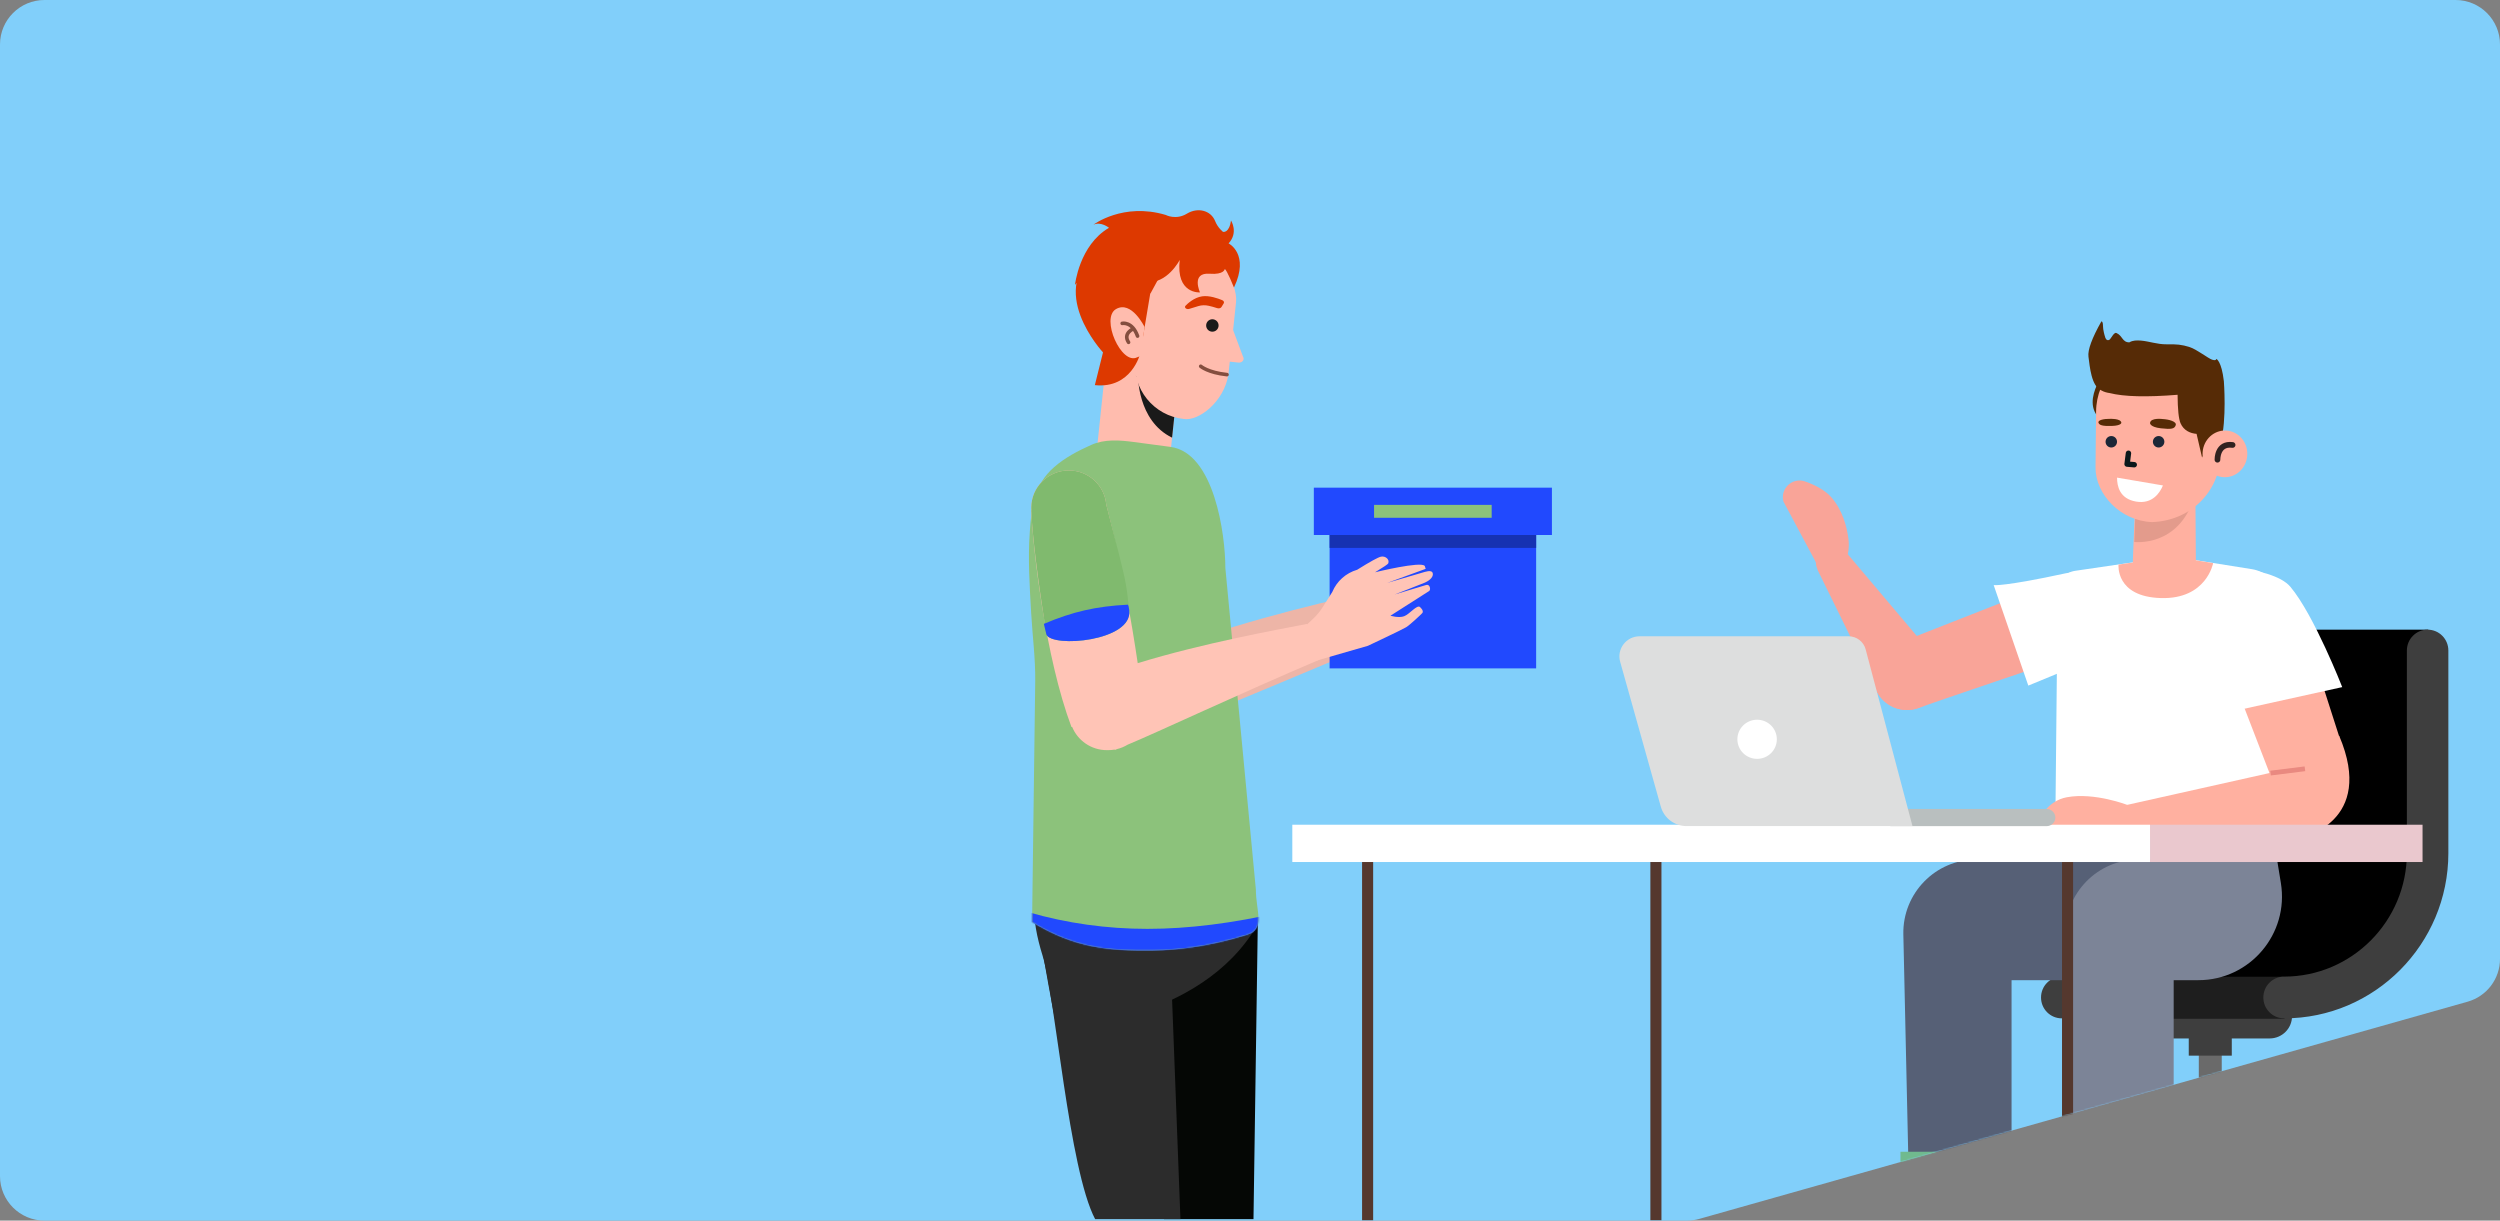 <svg xmlns="http://www.w3.org/2000/svg" xmlns:xlink="http://www.w3.org/1999/xlink" width="1743" height="851" viewBox="0 0 1743 851">
    <rect x="0" y="0" width="1743" height="851" fill="#808080" stroke="none"/>
    <defs>
        <path id="5y6mgpinea" d="M31 0h1681c17.12 0 31 13.88 31 31v637.548c0 13.873-9.217 26.058-22.567 29.831l-535.77 151.452c-2.744.776-5.582 1.169-8.433 1.169H31c-17.12 0-31-13.88-31-31V31C0 13.88 13.88 0 31 0z"/>
        <path id="0nvkxlrixc" d="M2.406 313.145c0 14.598-6.74 27.462 5.955 31.425 3.375 1.054 6.78 2.046 10.208 2.962 17.961 4.832 36.655 7.794 55.519 8.056 31.08.43 55.01-1.78 84.345-19.815l-2.198-167.885c-.194-15.796 1.922-31.623 2.822-47.42 1.07-18.772 2.323-37.85.98-56.58-1.293-17.69-2.777-32.849-16.966-45.302-7.593-6.663-16.705-11.38-25.875-15.495-9.3-4.176-19.88-3.331-29.753-2.015l-25.49 3.397C31.464 8.54 23.686 65.396 23.686 88.877L2.406 313.145z"/>
    </defs>
    <g fill="none" fill-rule="evenodd">
        <g>
            <g transform="translate(-88 -168) translate(88 168)">
                <mask id="0yl5asay7b" fill="#fff">
                    <use xlink:href="#5y6mgpinea"/>
                </mask>
                <use fill="#81CFFA" xlink:href="#5y6mgpinea"/>
                <g mask="url(#0yl5asay7b)">
                    <g>
                        <path fill="#6A6A6A" d="M816 649L832 649 832 592 816 592z" transform="translate(717 138) matrix(-1 0 0 1 1648 0)"/>
                        <path fill="#3E3E3E" d="M865.402 586h-83.803c-8.615 0-15.599-6.94-15.599-15.5 0-8.56 6.984-15.5 15.599-15.5h83.803c8.615 0 15.598 6.94 15.598 15.5 0 8.56-6.983 15.5-15.598 15.5" transform="translate(717 138) matrix(-1 0 0 1 1647 0)"/>
                        <path fill="#3E3E3E" d="M809 598L839 598 839 578 809 578z" transform="translate(717 138) matrix(-1 0 0 1 1648 0)"/>
                        <path fill="#1C2E34" d="M809 729L839 729 839 640 809 640z" transform="translate(717 138) matrix(-1 0 0 1 1648 0)"/>
                        <path fill="#3E3E3E" d="M820.536 572C757.38 572 706 520.296 706 456.748V315.554c0-8.04 6.476-14.554 14.464-14.554s14.465 6.514 14.465 14.554v141.194c0 47.502 38.403 86.143 85.607 86.143 7.988 0 14.464 6.514 14.464 14.555 0 8.04-6.476 14.554-14.464 14.554" transform="translate(717 138) matrix(-1 0 0 1 1541 0)"/>
                        <path fill="#000" d="M875.734 301L721 301 730.41 415.019 725.896 500.777 803.072 550.124 821.266 572 976 572 933.943 545.224 902.577 509.523 890.03 501.823 879.575 432.52 878.878 349.217z" transform="translate(717 138) matrix(-1 0 0 1 1697 0)"/>
                        <path fill="#1E1E1E" d="M875 543L734 543 734 572 874.608 572z" transform="translate(717 138) matrix(-1 0 0 1 1609 0)"/>
                        <path fill="#3E3E3E" d="M975.536 572C912.38 572 861 520.296 861 456.748V315.554c0-8.04 6.477-14.554 14.464-14.554 7.988 0 14.465 6.514 14.465 14.554v141.194c0 47.502 38.403 86.143 85.607 86.143 7.987 0 14.464 6.514 14.464 14.555 0 8.04-6.477 14.554-14.464 14.554" transform="translate(717 138) matrix(-1 0 0 1 1851 0)"/>
                        <path fill="#FFB0A0" d="M669 737.802L667.786 654.251 626 652 627.151 741.74 667.453 742z" transform="translate(717 138) matrix(-1 0 0 1 1295 0)"/>
                        <path fill="#566076" d="M610 461l19.823 16.628c-5.784 35.506-24.895 67.744 11.025 67.744h63.69v146.671l71.464.957 3.989-179.688c.534-28.572-22.413-52.04-50.947-52.102L610 461z" transform="translate(717 138) matrix(-1 0 0 1 1390 0)"/>
                        <path fill="#70BA8E" d="M608 693L690 693 690 665 608 665z" transform="translate(717 138) matrix(-1 0 0 1 1298 0)"/>
                        <path fill="#FFB0A0" d="M783 737.802L781.786 654.251 740 652 741.151 741.74 781.452 742z" transform="translate(717 138) matrix(-1 0 0 1 1523 0)"/>
                        <path fill="#7C8497" d="M726.484 461l-2.71 16.628c-5.785 35.506 21.587 67.744 57.52 67.744h17.22v146.671l71.488.957 3.989-179.688c.535-28.572-22.42-52.04-50.963-52.102l-96.544-.21z" transform="translate(717 138) matrix(-1 0 0 1 1597 0)"/>
                        <path fill="#00B1FF" d="M720 693L802 693 802 665 720 665z" transform="translate(717 138) matrix(-1 0 0 1 1522 0)"/>
                        <path fill="#FFF" d="M796.29 250l68 9.99c6.895 1.013 12.025 6.874 12.095 13.818L878 434.55 726.293 435 716 294.776l5.64-19.01c2.637-8.889 10.16-15.478 19.345-16.943L796.29 250z" transform="translate(717 138) matrix(-1 0 0 1 1594 0)"/>
                        <path fill="#FFB0A0" d="M914 340.544L885.682 414 842 375.855 858.954 323z" transform="translate(717 138) matrix(-1 0 0 1 1756 0)"/>
                        <path fill="#FFF" d="M916 256.002s-52.766-.47-65.879 15.138C833.604 290.804 814 341.058 814 341.058L899.81 360 916 256.002z" transform="translate(717 138) matrix(-1 0 0 1 1730 0)"/>
                        <path fill="#FFB0A0" d="M821.858 400.995L921 423.17l-4.082 22.046-117.152.785s-52.394-10.617-26.651-71l48.743 25.995z" transform="translate(717 138) matrix(-1 0 0 1 1687 0)"/>
                        <path fill="#FFB0A0" d="M717.384 423.336s23.314-9.088 42.62-5.496c13.112 2.44 21.913 14.894 20.92 28.143l-.002.017-77.922-.71 14.384-21.954z" transform="translate(717 138) matrix(-1 0 0 1 1484 0)"/>
                        <path stroke="#E98980" stroke-width="3.328" d="M890 401L866 398" transform="translate(717 138) matrix(-1 0 0 1 1756 0)"/>
                        <path fill="#FFB0A0" d="M760 254.617L788.31 250l37.653 5.655s2.315 22.376-29.521 23.32c-31.836.944-36.442-24.358-36.442-24.358" transform="translate(717 138) matrix(-1 0 0 1 1586 0)"/>
                        <path stroke="#55382E" stroke-width="7.725" d="M724.5 454L724.5 772" transform="translate(717 138) matrix(-1 0 0 1 1449 0)"/>
                        <path stroke="#55382E" stroke-width="7.725" d="M236.5 454L236.5 772" transform="translate(717 138) matrix(-1 0 0 1 473 0)"/>
                        <path stroke="#55382E" stroke-width="7.725" d="M437.5 454L437.5 772" transform="translate(717 138) matrix(-1 0 0 1 875 0)"/>
                        <path fill="#EAC8CE" d="M782 463L972 463 972 437 782 437z" transform="translate(717 138) matrix(-1 0 0 1 1754 0)"/>
                        <path fill="#FFF" d="M184 463L782 463 782 437 184 437z" transform="translate(717 138) matrix(-1 0 0 1 966 0)"/>
                        <path fill="#F9A498" d="M529.757 256.691c-3.066-5.73-4.32-12.255-3.522-18.696 1.062-8.581 4.066-20.465 12.267-29.619 4.098-4.575 11.2-8.395 18.093-10.74 8.848-3.007 17.458 5.132 14.97 14.082l-8.6 16.104-15.416 28.863c-3.783 7.084-14.004 7.087-17.792.006" transform="translate(717 138) matrix(-1 0 0 1 1098 0)"/>
                        <path fill="#F9A498" d="M726.962 311.927l.044-.11-102.78-40.376-.069.188c-2.833-1.052-5.898-1.629-9.1-1.629-14.39 0-26.057 11.62-26.057 25.955 0 11.306 7.259 20.918 17.385 24.478l-.013.037s96.99 32.685 102.78 35.088l.006-.014c2.554.94 5.316 1.456 8.197 1.456C730.414 357 741 346.455 741 333.447c0-9.6-5.769-17.852-14.038-21.52" transform="translate(717 138) matrix(-1 0 0 1 1330 0)"/>
                        <path fill="#F9A498" d="M636 253.789c0-6.511-5.272-11.789-11.776-11.789-4.583 0-8.552 2.622-10.498 6.45l-57.2 67.7C551.9 320.457 549 326.6 549 333.423 549 346.445 559.545 357 572.553 357c10.75 0 19.813-7.213 22.635-17.068l39.85-81.091-.141-.07c.706-1.514 1.103-3.202 1.103-4.982" transform="translate(717 138) matrix(-1 0 0 1 1185 0)"/>
                        <path fill="#F9A498" d="M552.865 226.5s7.271-9.983 11.633-10.459c4.363-.475 6.736 3.228 4.847 7.606-5.332 12.36 1.454 21.393-3.393 32.326-5.446 12.285-25.205 1.901-13.087-29.473" transform="translate(717 138) matrix(-1 0 0 1 1119 0)"/>
                        <path fill="#FFF" d="M673 304.624s26.905-50.057 59.772-42.93c42.824 9.289 50.228 8.27 50.228 8.27L758.87 340 673 304.624z" transform="translate(717 138) matrix(-1 0 0 1 1456 0)"/>
                        <path fill="#FFB0A0" d="M812.435 214.2l1.536 38.41c.568 13.488-7.307 21-20.373 21.375-11.154.32-23.611-4.528-23.598-16.438l.445-60.547 41.99 17.2z" transform="translate(717 138) matrix(-1 0 0 1 1584 0)"/>
                        <path fill="#E39B8C" d="M813 239.87s-30.926 3.91-41.81-31.305c-3.428-11.091 40.663 1.516 40.663 1.516L813 239.87z" transform="translate(717 138) matrix(-1 0 0 1 1584 0)"/>
                        <path fill="#562B06" d="M747.272 121s22.784 28.097-5.272 38l5.272-38z" transform="translate(717 138) matrix(-1 0 0 1 1498 0)"/>
                        <path fill="#FFB0A0" d="M792.648 226c21.996-.818 39.44-19.448 39.352-38.035l-.395-38.883c-.111-23.296-18.084-42.35-40.62-43.061-23.071-.728-46.34 17.878-46.985 41.716l.674 30.297c.576 27.276 21.582 47.133 47.974 47.966" transform="translate(717 138) matrix(-1 0 0 1 1576 0)"/>
                        <path fill="#FFF" d="M759 200.455c1.969 4.75 7.123 13.225 18.69 11.252 11.596-1.976 13.275-10.81 13.31-16.707l-32 5.455z" transform="translate(717 138) matrix(-1 0 0 1 1550 0)"/>
                        <path fill="#562B06" d="M824.872 86c-1.37.536-.921 3.22-1.255 5.495-.448 3.048-1.401 5.795-1.401 5.795s-.752 2.674-2.783 1.659c-1.226-.614-3.174-5.535-4.98-4.785-4.302 1.787-4.018 6.527-9.033 6.536-2.321-1.437-5.181-1.47-7.992-1.247-5.563.44-11.625 2.68-17.777 2.595-7.334-.103-10.616.134-16.35 1.97-4.865 1.56-12.85 7.87-15.592 8.75-1.827.587-2.814.408-2.96-.535 0 0-3.587 1.36-5.223 15.53-.012.11-2.11 27.26 2.161 42.236 1.25 4.378 4.59 1.263 6.598 2.877 3.802 3.057 6.438 8.124 6.438 8.124l3.826-16.509c4.367-.358 8.964-2.29 11.183-7.404 1.302-3.001 1.987-9.614 2.056-19.84 21.625 1.743 37.418 1.341 47.379-1.204 1.627-.218 3.842-.71 5.705-1.812 7.053-2.783 8.111-16.522 9.048-23.513.624-4.66-2.392-12.9-9.048-24.718z" transform="translate(717 138) matrix(-1 0 0 1 1573 0)"/>
                        <g>
                            <path fill="#FFB0A0" d="M.18 15.94c-.241 8.987 6.546 16.494 15.158 16.768 8.613.275 15.79-6.787 16.03-15.773C31.61 7.948 24.824.44 16.212.167 7.597-.108.42 6.954.18 15.94" transform="translate(717 138) matrix(-1 0 0 1 850 162)"/>
                            <path stroke="#312220" stroke-linecap="round" stroke-linejoin="round" stroke-width="3.989" d="M20.993 20.513s.316-11.797-10.545-10.284" transform="translate(717 138) matrix(-1 0 0 1 850 162)"/>
                        </g>
                        <path fill="#562B06" d="M791.049 154.167s8.715-1.2 8.951 2.831c0 0 .094 2.732-7.517 3.61-7.61.88-9.617.333-10.408-2.202-.791-2.535 4.873-4.033 8.974-4.24" transform="translate(717 138) matrix(-1 0 0 1 1582 0)"/>
                        <path fill="#562B06" d="M754.198 154.02s-7.717-.42-8.197 2.633c0 0-.265 2.065 6.485 2.305 6.748.24 8.903-.56 9.457-2.24.63-1.9-4.09-2.77-7.745-2.698" transform="translate(717 138) matrix(-1 0 0 1 1508 0)"/>
                        <path fill="#1C2737" d="M784 170.025c.02 2.21 1.826 3.988 4.035 3.975 2.21-.013 3.983-1.816 3.965-4.025-.02-2.21-1.826-3.989-4.036-3.975-2.209.013-3.983 1.816-3.964 4.025" transform="translate(717 138) matrix(-1 0 0 1 1576 0)"/>
                        <path fill="#1C2737" d="M751 170.025c.02 2.21 1.826 3.989 4.035 3.975 2.21-.014 3.984-1.816 3.965-4.025-.02-2.209-1.826-3.988-4.035-3.975-2.209.014-3.984 1.816-3.965 4.025" transform="translate(717 138) matrix(-1 0 0 1 1510 0)"/>
                        <path stroke="#0B181B" stroke-linecap="round" stroke-linejoin="round" stroke-width="3.767" d="M770.038 178L771 185.57 766 186" transform="translate(717 138) matrix(-1 0 0 1 1537 0)"/>
                        <path fill="#B9BFBF" d="M607.141 438H716v-12H607.141c-3.391 0-6.141 2.687-6.141 6s2.75 6 6.141 6" transform="translate(717 138) matrix(-1 0 0 1 1317 0)"/>
                        <g>
                            <path fill="#DDDEDE" d="M.62 132.948h157.496c8.373 0 15.72-5.537 17.964-13.54l28.346-101.026C206.932 9.451 200.162.61 190.816.61H45.172c-5.587 0-10.474 3.737-11.895 9.1L.62 132.948z" transform="translate(717 138) matrix(-1 0 0 1 617 305)"/>
                            <path fill="#FFF" d="M95.19 72.433c0 7.536 6.158 13.643 13.753 13.643s13.752-6.107 13.752-13.643c0-7.535-6.157-13.643-13.752-13.643-7.595 0-13.753 6.108-13.753 13.643" transform="translate(717 138) matrix(-1 0 0 1 617 305)"/>
                        </g>
                        <path fill="#050705" d="M151.431 712L160 493 86 501.31 89.067 712z" transform="translate(717 138) matrix(-1 0 0 1 246 0)"/>
                        <path fill="#2C2C2C" d="M63.466 712c18.367-34.77 27.758-155.09 36.623-183.621 4.108-13.205 6.317-25.167 5.85-35.379l-93.624.326L4 712h59.466z" transform="translate(717 138) matrix(-1 0 0 1 110 0)"/>
                        <path fill="#2C2C2C" d="M145.192 579S44.966 576.031 5 506.24L160 494s-5.914 41.5-14.808 85" transform="translate(717 138) matrix(-1 0 0 1 165 0)"/>
                        <path fill="#FF9580" d="M325 284.74l-11.042-10.4c-2.044-1.927-3.837-4.098-5.337-6.464l-6.002-9.47c-2.699-6.465-8.208-11.373-14.985-13.349l-5.64-1.644-5.123 3.165s-27.966-6.86-29.986-3.785l-.349 1.081-.203.633 23.148 8.459s-20.071-5.92-21.287-6.227c-1.337-.337-5.507-1.968-6.113.391-.499 1.94 1.344 4.122 4.667 5.637 1.367.623 18.323 7.196 18.323 7.196s-18.22-5.502-19.102-5.763c-2.144-.637-2.886 2.852-1.738 3.651.909.632 23.334 14.876 23.334 14.876s-4.94 1.536-8.236.316c-3.297-1.22-7.795-7.192-9.6-5.518-1.805 1.675-1.919 2.935-1.339 3.622.58.687 7.314 7.051 9.748 8.538 2.433 1.486 23.027 11.17 23.027 11.17L316.373 301 325 284.74z" transform="translate(717 138) matrix(-1 0 0 1 567 0)"/>
                        <path fill="#EDB5A7" d="M237.506 312.71C186.815 293.547 118.542 277.901 93.235 273L83 303.823c57.095 24.25 113.391 47.628 134.592 56.408 2.244 1.368 4.712 2.397 7.333 3.034l1.498.618.09-.287c1.472.26 2.986.404 4.533.404C245.38 364 257 352.336 257 337.948c0-12.15-8.285-22.357-19.494-25.239" transform="translate(717 138) matrix(-1 0 0 1 340 0)"/>
                        <path fill="#D63616" d="M135 196.024C135 181.652 123.265 170 108.79 170c-13.68 0-24.906 10.406-26.1 23.68-15.337 59.396-23.076 116.546-25.667 138.102-.66 2.286-1.023 4.697-1.023 7.194 0 .48.015.958.042 1.432l-.042.4.073.012C57.027 354.331 68.36 365 82.21 365c10.974 0 20.367-6.7 24.273-16.201l.461.073C125.24 300.28 133.809 224.486 135 197.856l-.071-.008c.042-.603.071-1.21.071-1.824" transform="translate(717 138) matrix(-1 0 0 1 191 0)"/>
                        <path fill="#2149FE" d="M210 328L354 328 354 235 210 235z" transform="translate(717 138) matrix(-1 0 0 1 564 0)"/>
                        <path fill="#1632B2" d="M210 244L354 244 354 235 210 235z" transform="translate(717 138) matrix(-1 0 0 1 564 0)"/>
                        <path fill="#2149FE" d="M199 235L365 235 365 202 199 202z" transform="translate(717 138) matrix(-1 0 0 1 564 0)"/>
                        <path fill="#8CC27B" d="M241 223L323 223 323 214 241 214z" transform="translate(717 138) matrix(-1 0 0 1 564 0)"/>
                        <g>
                            <path fill="#FFBCAE" d="M52.82 200.848c14.16 0 25.64-11.48 25.64-25.641v-69.611H27.18v69.61c0 14.162 11.48 25.642 25.64 25.642" transform="translate(717 138) rotate(6 18.257 370.636) matrix(-1 0 0 1 105.64 0)"/>
                            <path fill="#1A1A1A" d="M77.082 118.44s-2.607 31.966-28.248 41.255V136.97l29.627-17.434" transform="translate(717 138) rotate(6 18.257 370.636) matrix(-1 0 0 1 127.295 0)"/>
                            <path fill="#FFBCAE" d="M74.787 145.881c21.065 0 38.142-17.077 38.142-38.142V28.963l-35.21-3.62c-13.09 0-30.645 22.541-30.645 35.63v50.659c1.001 19.546 17.383 34.88 27.713 34.249" transform="translate(717 138) rotate(6 18.257 370.636) matrix(-1 0 0 1 160.004 0)"/>
                            <path fill="#FFBCAE" d="M113.375 79.743l-9.25 18.602c-1.497 1.875.042 4.443 2.663 4.441l15.533-.009-8.946-23.034z" transform="translate(717 138) rotate(6 18.257 370.636) matrix(-1 0 0 1 225.859 0)"/>
                            <path fill="#DD3900" d="M12.088 15.656C40.304 5.234 56.205 26.987 56.205 26.987c10.483-1.785 19.576 6.955 19.576 6.955 36.27 31.805-9.525 71.653-9.525 71.653l3.269 23.304c-25.726 0-29.145-25.128-29.145-25.128l-2.59-42.416-.208-.18-6.457-15.56-13.472-14.46s-33.78-5.077-5.565-15.499" transform="translate(717 138) rotate(6 18.257 370.636) matrix(-1 0 0 1 90.6 0)"/>
                            <path fill="#FFBCAE" d="M31.51 106.505c10.387 6.888 28.357-24.446 18.234-31.866C39.622 67.218 28.59 84.982 28.59 84.982l.24 7.446-1.65 9.854 1.163 2.665 3.167 1.558z" transform="translate(717 138) rotate(6 18.257 370.636) matrix(-1 0 0 1 79.915 0)"/>
                            <path stroke="#844E3F" stroke-linecap="round" stroke-linejoin="round" stroke-width="2.521" d="M43.825 86.91s-7.36 3.936-2.498 9.852M35.545 84.08s6.763-2.256 11.563 7.703" transform="translate(717 138) rotate(6 18.257 370.636)"/>
                            <path fill="#1A1A1A" d="M93.877 78.966c0 2.396 1.942 4.338 4.338 4.338 2.395 0 4.338-1.942 4.338-4.338s-1.943-4.338-4.338-4.338c-2.396 0-4.338 1.942-4.338 4.338" transform="translate(717 138) rotate(6 18.257 370.636) matrix(-1 0 0 1 196.43 0)"/>
                            <path fill="#DD3900" d="M79.307 65.544l-1.318-2.762c-.398-.835.16-1.749 1.296-2.091 3.114-.939 9.303-2.424 14.16-1.197 5.548 1.401 9.627 6.149 10.922 7.822.286.371.316.805.096 1.198-.45.804-1.797 1.132-2.837.689l-6.275-2.666c-2.145-.911-4.667-1.248-7.125-.948-1.811.222-3.983.547-5.937 1-1.236.287-2.562-.165-2.982-1.045" transform="translate(717 138) rotate(6 18.257 370.636) matrix(-1 0 0 1 182.469 0)"/>
                            <path stroke="#844E3F" stroke-linecap="round" stroke-linejoin="round" stroke-width="2.521" d="M93.11 108.104s5.478 3.88 18.819 3.88" transform="translate(717 138) rotate(6 18.257 370.636)"/>
                            <path fill="#DD3900" d="M10.306 38.93s0 4.08 10.164 4.362c13.217.368 5.317 13.658 5.317 13.658s16.697 3.045 16.422-21.06c0 0 6.91 17.945 21.86 17.758 0 0-8.134-7.326-7.583-14.597 0 0 54.055 14.895 56.531 21.863 0 0 0-27.896-19.428-42.149 0 0 6.071-3.97 11.015-1.005 0 0-18.88-17.76-49.403-12.035 0 0-7.43 3.03-14.584-2.423C33.462-2.152 24.193-.65 20.53 6.332c-2.453 4.673-6.31 6.952-6.31 6.952s-4.403.606-4.679-8.483c0 0-6.218 7.748 0 16.057 0 0-15.549 5.83-6.946 30.212 0 0 6.24-11.8 7.712-12.14" transform="translate(717 138) rotate(6 18.257 370.636) matrix(-1 0 0 1 113.017 0)"/>
                        </g>
                        <g>
                            <g transform="translate(717 138) matrix(-1 0 0 1 161 169) translate(0 .102)">
                                <mask id="kfcteltqcd" fill="#fff">
                                    <use xlink:href="#0nvkxlrixc"/>
                                </mask>
                                <use fill="#8CC27B" xlink:href="#0nvkxlrixc"/>
                                <path fill="#2149FE" d="M-15 328.898c33.624 7.737 64.624 11.605 93 11.605 28.376 0 56.042-3.868 83-11.605v27H-15v-27z" mask="url(#kfcteltqcd)"/>
                            </g>
                        </g>
                        <path fill="#FFC4B6" d="M282 305.176l-12.772-12.041c-2.364-2.23-4.438-4.744-6.173-7.484l-6.942-10.962c-3.121-7.485-9.494-13.167-17.332-15.455-9.08-5.678-14.625-8.725-16.64-9.139-3.02-.62-6.112 1.886-5.036 4.684.214.557 3.29 2.629 9.226 6.215 0 0-32.345-7.942-34.681-4.382l-.404 1.252-.235.732 26.774 9.794s-23.216-6.855-24.62-7.21c-1.548-.39-6.37-2.278-7.072.454-.576 2.246 1.555 4.772 5.398 6.526 1.581.722 21.193 8.33 21.193 8.33s-21.074-6.369-22.094-6.672c-2.48-.737-3.338 3.303-2.01 4.228 1.05.731 26.989 17.222 26.989 17.222s-5.714 1.778-9.527.365c-3.813-1.412-9.015-8.326-11.103-6.387-2.087 1.938-2.219 3.398-1.549 4.193.672.795 8.46 8.163 11.275 9.883 2.815 1.722 26.635 12.934 26.635 12.934L272.022 324 282 305.176z" transform="translate(717 138) matrix(-1 0 0 1 468 0)"/>
                        <path fill="#FFC4B6" d="M28.183 190c13.666 0 24.88 10.406 26.073 23.68 10.813 41.916 17.845 82.713 21.958 110.671 45.837-14.043 97.052-23.284 118.108-27.373L203 321.887c-57.173 24.341-112.635 50.517-133.865 59.33-2.247 1.373-4.718 2.406-7.343 3.045l-1.472.609-.028.011-.09-.287c-1.475.26-2.99.405-4.54.405-.156 0-.313-.001-.469-.004-.152.003-.304.004-.457.004-10.963 0-20.346-6.7-24.248-16.201l-.46.073C11.75 320.279 3.19 244.486 2 217.856l.071-.008c-.042-.603-.071-1.21-.071-1.824C2 201.652 13.723 190 28.183 190z" transform="translate(717 138)"/>
                        <path fill="#80BA6E" d="M44.206 190c-13.666 0-24.88 10.406-26.073 23.68C2.811 273.076 4.675 265.945 2.086 287.5c-2.588 21.555 53.857 26.36 57.758 16.858 6.237-39.915 9.752-68.749 10.545-86.502l-.071-.008c.042-.603.071-1.21.071-1.824 0-14.372-11.723-26.024-26.183-26.024z" transform="translate(717 138) matrix(-1 0 0 1 72.389 0)"/>
                        <path fill="#2149FE" d="M11.793 283.584c-.365.457-.678 1.762-.936 3.916-2.589 21.555 53.856 26.36 57.758 16.858l1.774-7.38c-9.89-4.24-19.384-7.399-28.48-9.478-9.095-2.08-19.134-3.385-30.116-3.916z" transform="translate(717 138) matrix(-1 0 0 1 81.16 0)"/>
                    </g>
                </g>
            </g>
        </g>
    </g>
</svg>
